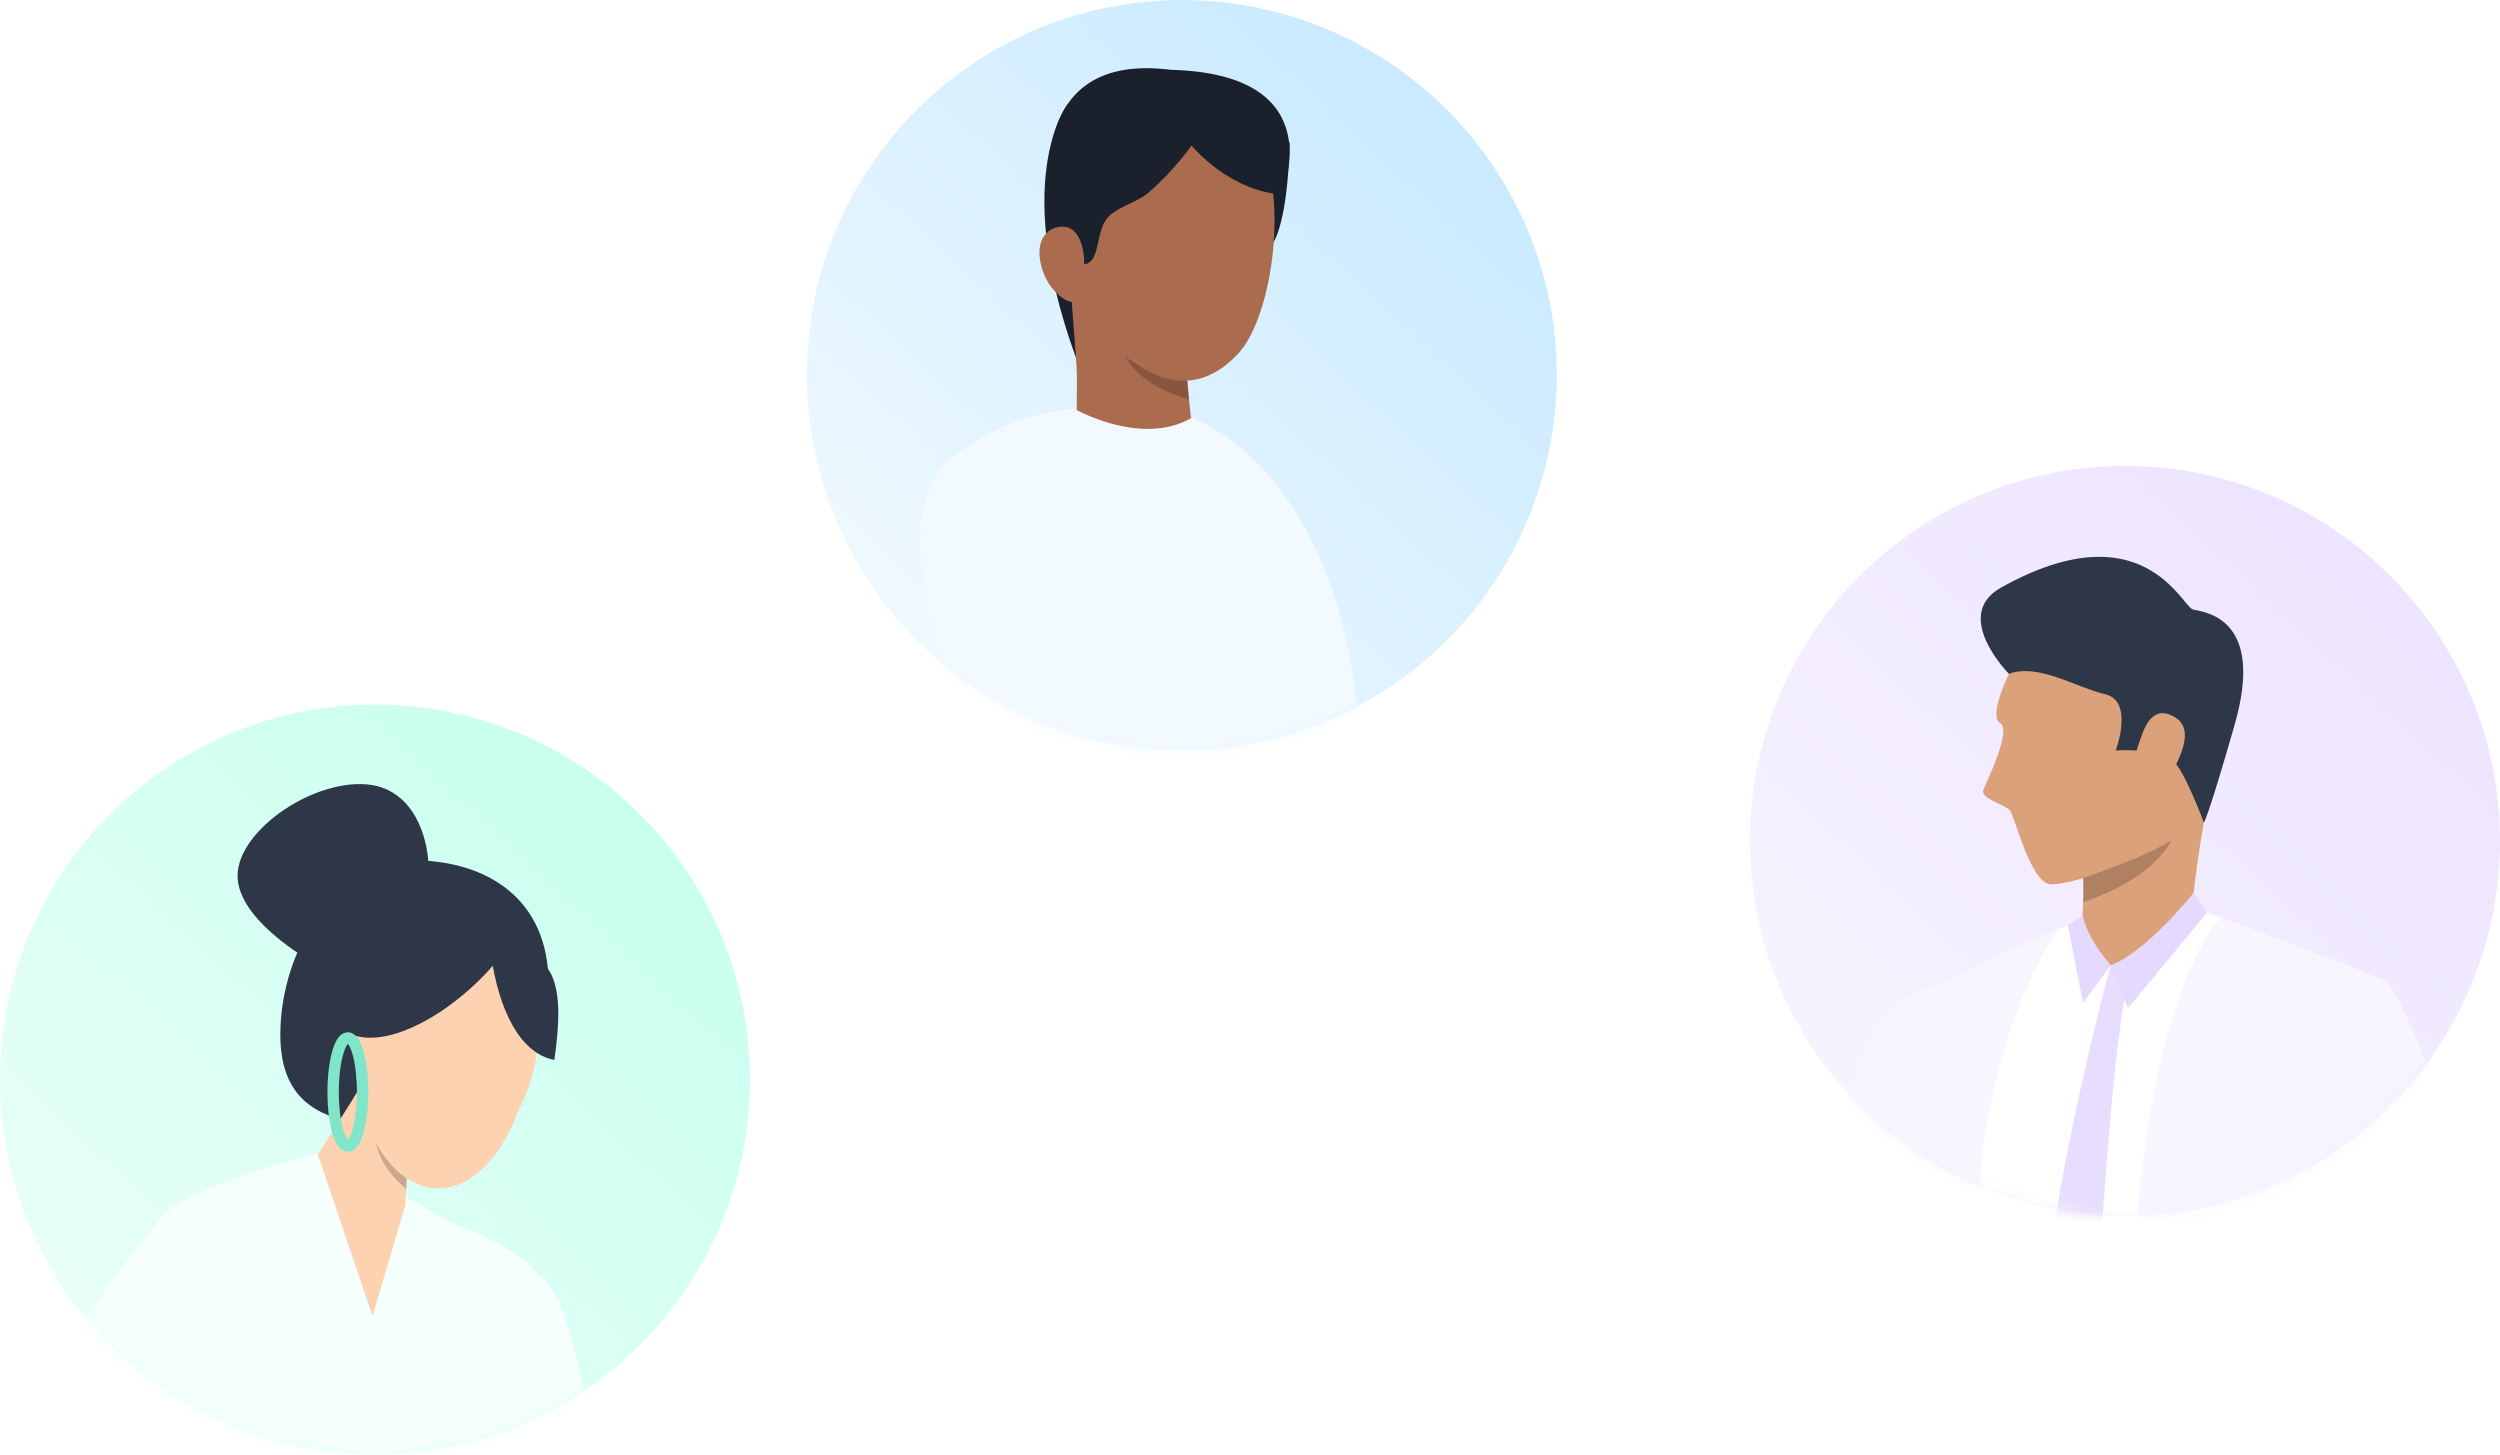 <svg xmlns:xlink="http://www.w3.org/1999/xlink" viewBox="0 0 220 128" fill="none" xmlns="http://www.w3.org/2000/svg" height="128" width="220" ><circle opacity="0.3" cx="104" cy="33" r="33" fill="url(&quot;#anyone-create-tests_svg__a&quot;)"></circle><mask id="anyone-create-tests_svg__b" maskUnits="userSpaceOnUse" x="71" y="0" width="66" height="66" fill="none"><circle cx="104" cy="33" r="33" fill="#E6F5FF"></circle></mask><g mask="url(#anyone-create-tests_svg__b)" fill="none"><path d="M111.45 14.338c-.675 2.214.3 7.45.3 7.45 1.677-1.919 1.739-9.275 1.739-9.275s-1.365-.39-2.039 1.825zm-17.002 8.923s.475 8.863.736 9.543c-6.58-16.9-1.22-23.657-1.22-23.657l.484 14.114z" fill="#1A202C"></path><path d="m138.11 65.605 3.429-1.789-1.64-3.057-3.131 1.12 1.342 3.726z" fill="#B97A59"></path><path d="M106.718 58.765c1.857 15.255 8.701 20.305 8.701 20.305 9.403-1.407 24.921-13.2 24.921-13.2l-2.493-4.78c-8.126.56-18.102 5.66-18.102 5.66-.977-25.5-14.902-29.968-14.902-29.968" fill="#F2FAFF"></path><path d="M106.718 58.765c1.857 15.255 8.701 20.305 8.701 20.305 9.403-1.407 24.921-13.2 24.921-13.2l-2.493-4.78c-8.126.56-18.102 5.66-18.102 5.66-.977-25.5-14.902-29.968-14.902-29.968" fill="#F2FAFF"></path><path d="M85.225 65.606c1.745 4.844 3.199 23.29 3.199 23.29 12.291 8.844 28.146 6.93 28.146 6.93-4.919-23.617-3.616-29.942-2.706-40.42.911-10.479-9.025-18.623-9.025-18.623-6.663 2.302-10.275-.79-10.275-.79-13.945 5.745-11.081 24.77-9.338 29.613z" fill="#F2FAFF"></path><path d="M104.54 34.172a68.99 68.99 0 0 0 .682 5.463 34.015 34.015 0 0 1-10.341-1.126c-.272-2.09-.006-4.277-.165-6.562-.34-4.894-.814-9.443-.588-13.577 1.098-.921 2.774-1.266 4.474-.712 2.696.878 4.04 3.436 4.627 4.685 1.523 3.256.761 5.32 1.311 11.83z" fill="#AA6B4F"></path><path opacity="0.2" d="M104.613 34.72c.016.148.033.298.056.436-4.463-1.229-5.576-3.693-5.576-3.693 3.225 1.966 5.394 2.042 5.394 2.042.041.368.08.797.126 1.214z" fill="#000"></path><path d="M96.126 27.737c1.57 2.85 7.386 9.237 12.844 3.376 3.079-3.307 4.657-14.682 1.343-19.562-3.615-5.34-11.68-5.42-15-.527-2.788 4.123-1.488 12.545.813 16.713z" fill="#AA6B4F"></path><path d="M95.984 21.69c.972 2.191-.185 6.476-2.775 4.314-.913-.775-1.52-1.924-1.696-3.203-.469-3.438 3.313-3.722 4.47-1.11z" fill="#AA6B4F"></path><path d="M83.737 40.36c7.54 5.704 5.799 18.814 5.799 18.814l23.5 14.734c-.109-2.746.809-21.479.809-21.479 3.209-9.329-9.001-15.646-9.001-15.646-4.421 2.55-10.275-.79-10.275-.79-6.728.514-10.832 4.366-10.832 4.366z" fill="#F2FAFF"></path><path d="m118.861 68.747 3.43-1.79-1.64-3.058-3.131 1.12 1.341 3.728z" fill="#B97A59"></path><path d="M83.737 40.36c-6.537 5.022.687 22.189.687 22.189 5.007 15.46 11.747 19.664 11.747 19.664 9.402-1.407 24.92-13.2 24.92-13.2l-2.492-4.78c-8.127.56-18.102 5.66-18.102 5.66-7.33-21.907-14.306-31.092-14.903-29.97l-1.857.437z" fill="#F2FAFF"></path><path d="M83.737 40.36c-6.537 5.022.687 22.189.687 22.189 5.007 15.46 11.747 19.664 11.747 19.664 9.402-1.407 24.92-13.2 24.92-13.2l-2.492-4.78c-8.127.56-18.102 5.66-18.102 5.66-7.33-21.907-14.306-31.092-14.903-29.97l-1.857.437z" fill="#F2FAFF"></path><path d="M112.76 17.088s4.686-10.569-9.705-10.944C88.962 4.345 92.76 19.954 92.76 19.954c2.822-.583 2.649 3.307 2.649 3.307 1.493-.182.935-3.025 2.174-4.227.933-.907 2.522-1.246 3.485-2.08 2.316-2.005 3.775-4.138 3.775-4.138 3.961 4.347 7.917 4.272 7.917 4.272z" fill="#1A202C"></path></g><circle opacity="0.3" cx="187" cy="74" r="33" fill="url(&quot;#anyone-create-tests_svg__c&quot;)"></circle><mask id="anyone-create-tests_svg__d" maskUnits="userSpaceOnUse" x="154" y="41" width="66" height="66" fill="none"><circle cx="187" cy="74" r="33" fill="#C4C4C4"></circle></mask><g mask="url(#anyone-create-tests_svg__d)" fill="none"><path d="M192.335 136.404s-1.697-2.565-3.483-2.897c-1.8-.332 24.718-13.144 24.642-17.725-.052-3.714-9.278-10.566-9.278-10.566s0-.013 0 0v-.064c0 .013 0 0 0 0-.204.74-3.216 11.702-3.305 16.589-.102 5.079.306 22.524.306 22.524l-6.789 1.825-21.707.204-4.951-2.016s.536-5.615.74-9.558c.128-2.502.613-6.994.485-11.358 0 0 .077-4.607-.383-6.585-.051-8.754-.574-17.419-.574-17.419a274.994 274.994 0 0 1-.612-11.14 85.125 85.125 0 0 1 3.037-1.544c2.845-1.353 6.827-3.19 9.366-4.365 1.494-.689 2.948-1.187 2.948-1.187s10.184-.97 11.013-.918c.255.012 1.532.459 3.203 1.097 3.612 1.365 10.579 4.16 11.69 4.964 1.62 1.162 12.276 29.338 12.429 31.278.268 3.496-28.777 18.861-28.777 18.861z" fill="#FFFFFF"></path><path d="M167.17 88.149c.115 3.522.281 7.3.587 11.332 0 0 .281 9.877.855 19.244.192 1.34.294 2.705.179 4.109-.14 1.837-.345 3.828-.574 5.921 0 .026-.013.051-.013.077-.064.497-.115.995-.179 1.493v.025c-1.263 10.439-3.42 22.409-4.53 26.02-.242.753.574 1.455 1.161 1.991l4.084 2.565s1.684-15.479 2.233-20.737c.536-5.066 2.233-11.868 2.974-18.491.944-8.41-.128-15.9.574-20.788 1.825-12.736 6.61-19.167 6.61-19.167-1.161.37-13.961 6.406-13.961 6.406zm43.286 26.352c1.774 3.879-16.219 10.783-15.824 11.74.97 2.297 4.952 6.968 4.952 6.968s23.697-11.715 23.429-14.382c-.191-1.94-11.293-31.176-12.914-32.35-.944-.676-7.899-3.139-11.306-4.492a322.129 322.129 0 0 0-3.318-1.25c-.728.804-5.717 6.317-7.478 27.13-.294 3.51.638 10.937 1.263 16.998.664 6.47 1.404 11.511 1.952 16.934 1.072 10.656 1.813 19.142 1.813 19.142l10.604-4.722c1.71-.855 4.683-3.101 4.033-4.913-2.451-6.865-6.126-19.882-6.139-25.918 0 0 1.736-16.64 2.668-19.882.012.026 4.287 4.658 6.265 8.997z" fill="#F8F5FF"></path><path d="M192.833 81.296s.064-3.497 1.417-10.58c.357-1.888-11.001 4.978-11.001 4.978s.039.663.064 1.57c.013.472.026 1.008.013 1.544 0 .191 0 .382-.013.561a20.94 20.94 0 0 1-.076 1.391c-.039.421-.294 1.161-.383 1.365-.447 1.085 6.164 1.915 9.979-.829z" fill="#DBA17B"></path><path opacity="0.9" d="M185.751 84.959s-8.512 30.116-7.045 51.517l2.4 4.237 2.246-4.441s1.697-38.271 3.662-48.748l-1.263-2.565z" fill="#E5D9FF"></path><path d="m183.734 82.61 2.017 2.361s3.241-.625 4.185-2.31c.945-1.71-6.202-.05-6.202-.05z" fill="#DBA17B"></path><path d="M183.275 80.543s.23 1.8 2.476 4.415l-2.45 3.293-1.328-6.828 1.302-.88z" fill="#E5D9FF"></path><path d="M193.05 78.54s-4.032 5.13-7.312 6.418l1.518 3.765 6.955-8.397-1.161-1.786z" fill="#E5D9FF"></path><path d="M177.277 58.3s-2.488 4.62-1.25 5.348c1.021.6-1.2 5.13-1.493 5.87-.294.74 1.85 1.276 2.309 1.761.46.485 1.8 6.355 3.573 6.534 1.762.178 9.712-2.59 11.868-4.837 2.17-2.246 3.944-12.416 2.489-16.691-1.442-4.3-13.093-6.062-17.496 2.016z" fill="#DBA17B"></path><path d="M176.78 59.296s-5.067-5.13-.702-7.58c12.467-6.98 15.938 1.671 16.896 1.914.957.255 6.418.625 3.662 10.196-2.361 8.23-2.693 8.563-2.693 8.563s-1.761-4.76-2.769-5.488c-1.569-1.135-4.989-.855-4.989-.855s1.633-4.338-.919-4.95c-2.54-.588-5.896-2.757-8.486-1.8z" fill="#2D3748"></path><path d="M188.418 64.873c.229-.6.957-3.152 3.139-1.647 2.195 1.506-1.365 6.317-1.748 6.381-.383.064-3.293.268-1.391-4.734z" fill="#DBA17B"></path><path opacity="0.2" d="M183.339 78.82c0 .192 0 .383-.013.562 6.495-2.182 7.759-5.462 7.759-5.462-2.029 1.43-7.759 3.343-7.759 3.343 0 .472.013 1.021.013 1.557z" fill="#000"></path><path d="M179.74 143.775s-18.721-12.838-21.196-16.947c-1.149-1.901-.153-6.942.408-11.332a85.91 85.91 0 0 1 .689-4.339c1.047-5.717 2.45-10.796 2.45-10.796s1.2-15.222 10.375-13.27c0 0 2.425 2.525 3.025 4.542.612 2.067-2.502 10.91-3.089 12.455-.574 1.544-5.155 16.627-5.015 17.202.128.574 5.156 5.895 7.542 8.282 4.454 4.441 10.592 10.579 10.592 10.579l-5.781 3.624z" fill="#F8F5FF"></path></g><circle opacity="0.3" cx="33" cy="95" r="33" fill="url(&quot;#anyone-create-tests_svg__e&quot;)"></circle><mask id="anyone-create-tests_svg__f" maskUnits="userSpaceOnUse" x="0" y="62" width="66" height="66" fill="none"><circle cx="33" cy="95" r="33" fill="#D6FFF3"></circle></mask><g mask="url(#anyone-create-tests_svg__f)" fill="none"><path d="M38.556 107.308s9.015 2.056 11.128 8.479c2.113 6.423 5.128 24.172 4.113 25.636-1.014 1.465-3.268 3.691-4.676 1.803-1.409-1.887-10.565-35.918-10.565-35.918z" fill="#F5FFFC"></path><path d="M14.132 107.194c1.887-2.676 13.748-5.718 13.748-5.718s13.466 6.056 14.31 8.423c.846 2.366 2.987 13.776 4.705 16.621 1.719 2.845-1.465 12.255-1.465 12.255l4.705 23.861s-23.016.592-33.89-2.141c-.339.592-1.156 1.803-2.705 3.24-32.087-20.875-1.296-53.836.592-56.541zm.31 50.23c.676-4.986 4.169-11.268 4.592-17.607.507-7.803-3.156-15.579-5.156-16.762-.028.028-.056.085-.084.113-10.706 13.747-5.635 31.27.648 34.256z" fill="#F5FFFC"></path><path d="M37.26 80.263c1.325-4.423 0-10.846-5.014-11.24-5.015-.395-11.72 4.394-11.325 8.395.395 4 7.015 7.493 7.015 7.493l9.325-4.648z" fill="#2D3748"></path><path d="M48.276 86.601c0 7.578-4.677 12.537-11.213 12.537-6.535 0-12.395-.508-12.395-8.086S29.71 75.7 36.246 75.7s12.03 3.324 12.03 10.902z" fill="#2D3748"></path><path d="M32.669 93.983c-1.296 2.366-4.705 7.606-4.705 7.606l4.817 14.227 2.874-9.719.422-7.353-3.408-4.761z" fill="#FCD2B1"></path><path opacity="0.2" fill-rule="evenodd" clip-rule="evenodd" d="M35.843 102.823c-.765-.588-1.75-1.489-2.8-2.823 0 0-.137 2.089 2.457 4.436.082.073.161.139.239.196l.104-1.809z" fill="#000"></path><path d="M32.471 88.432c-2.563 4.705-.591 12.621 3.24 15.213 3.831 2.591 7.945-.395 9.917-5.973 2.563-4.704 2.282-10.48-1.55-13.071-3.831-2.592-9.043-.874-11.607 3.831z" fill="#FCD2B1"></path><path d="M32.02 93.278c-.824 0-1.492-1.274-1.492-2.846 0-1.571.668-2.845 1.493-2.845.824 0 1.493 1.274 1.493 2.845 0 1.572-.669 2.846-1.493 2.846z" fill="#FCD2B1"></path><path d="M44.895 82.967c-3.099 4.817-10.423 9.945-14.367 7.888-2.254-6 7.324-14.058 14.367-7.888z" fill="#2D3748"></path><path d="M43.205 84.009c.676 4.789 2.507 8.677 5.578 9.268.93-6.423.282-10.395-5.578-9.268z" fill="#2D3748"></path><path d="M30.612 100.856c-.716 0-1.296-2.132-1.296-4.761 0-2.63.58-4.761 1.296-4.761.716 0 1.296 2.132 1.296 4.761 0 2.63-.58 4.761-1.296 4.761z" stroke="#80E5C9" stroke-miterlimit="10" fill="none"></path></g><defs><linearGradient id="anyone-create-tests_svg__a" x1="125.511" y1="7.333" x2="79.8" y2="56.467" gradientUnits="userSpaceOnUse"><stop stop-color="#4CBAFF"></stop><stop offset="1" stop-color="#CCEBFF"></stop></linearGradient><linearGradient id="anyone-create-tests_svg__c" x1="208.511" y1="48.333" x2="162.8" y2="97.467" gradientUnits="userSpaceOnUse"><stop stop-color="#C4A8FF"></stop><stop offset="1" stop-color="#E5D9FF"></stop></linearGradient><linearGradient id="anyone-create-tests_svg__e" x1="54.511" y1="69.333" x2="8.8" y2="118.467" gradientUnits="userSpaceOnUse"><stop stop-color="#4CFFCC"></stop><stop offset="1" stop-color="#B5FFEA"></stop></linearGradient><linearGradient id="anyone-create-tests_svg__a" x1="125.511" y1="7.333" x2="79.8" y2="56.467" gradientUnits="userSpaceOnUse"><stop stop-color="#4CBAFF"></stop><stop offset="1" stop-color="#CCEBFF"></stop></linearGradient><linearGradient id="anyone-create-tests_svg__c" x1="208.511" y1="48.333" x2="162.8" y2="97.467" gradientUnits="userSpaceOnUse"><stop stop-color="#C4A8FF"></stop><stop offset="1" stop-color="#E5D9FF"></stop></linearGradient><linearGradient id="anyone-create-tests_svg__e" x1="54.511" y1="69.333" x2="8.8" y2="118.467" gradientUnits="userSpaceOnUse"><stop stop-color="#4CFFCC"></stop><stop offset="1" stop-color="#B5FFEA"></stop></linearGradient></defs></svg>